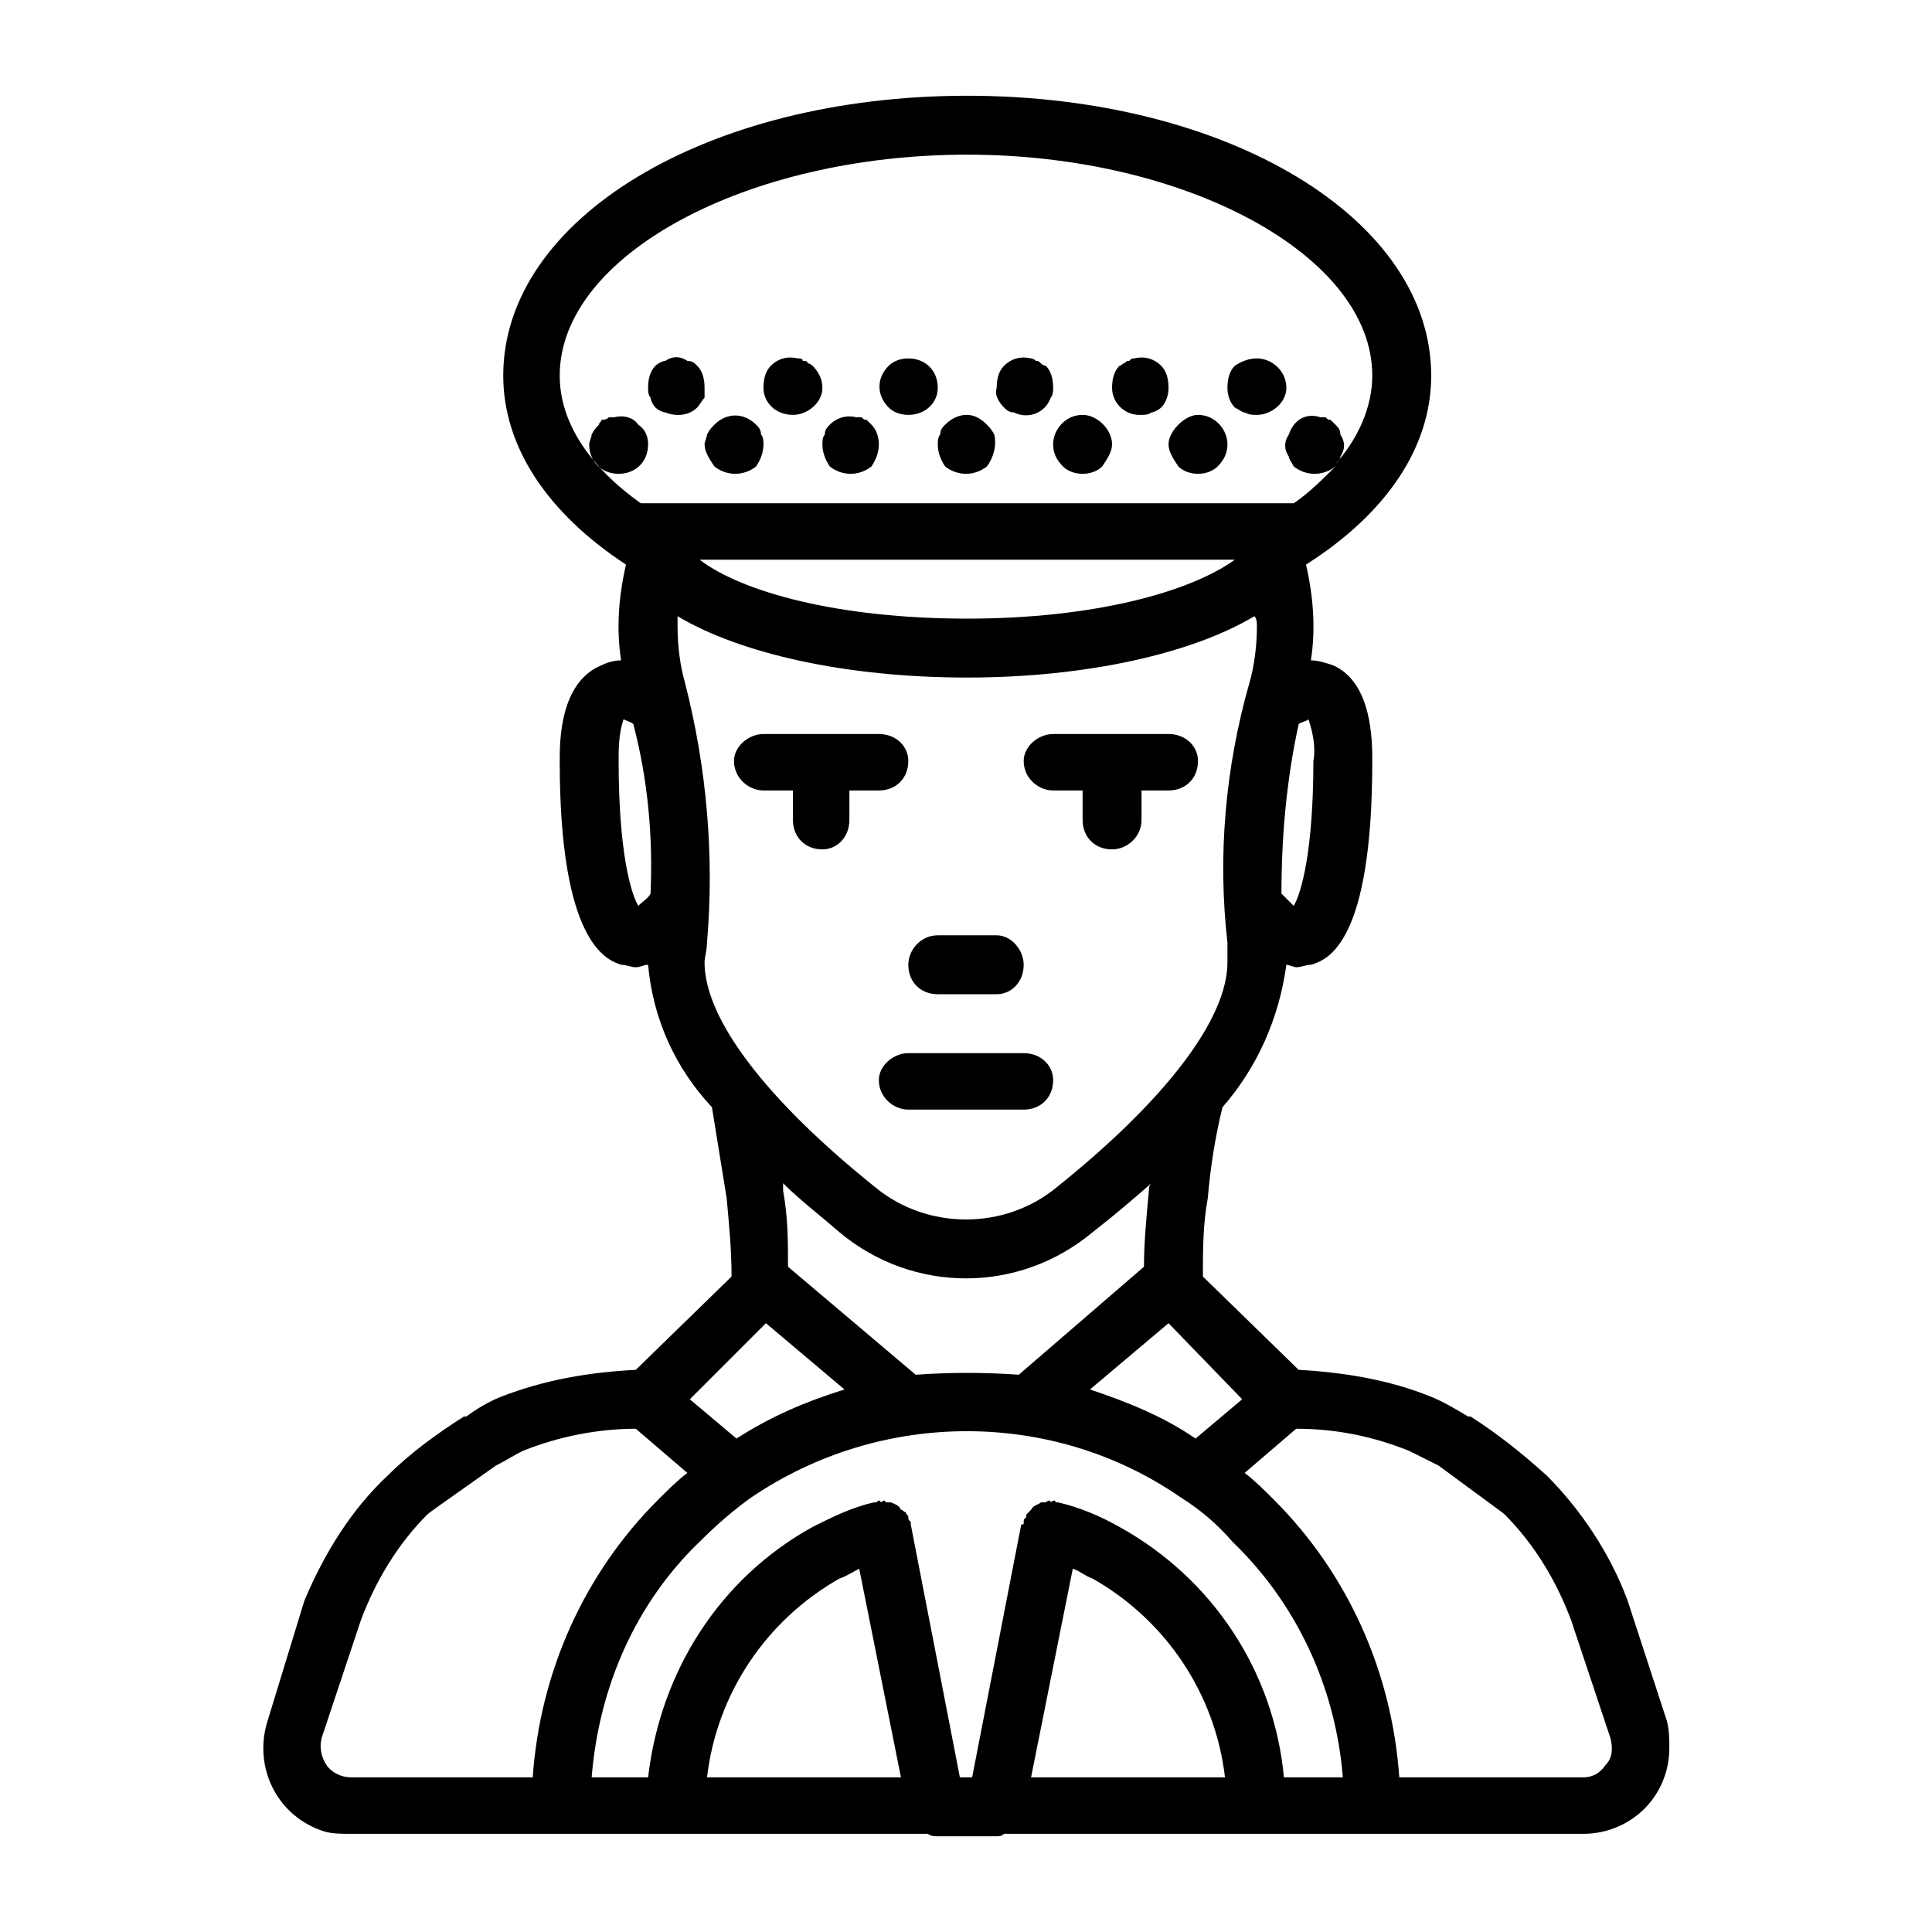 <?xml version="1.0" encoding="UTF-8"?>
<!DOCTYPE svg PUBLIC "-//W3C//DTD SVG 1.1//EN" "http://www.w3.org/Graphics/SVG/1.1/DTD/svg11.dtd">
<!-- Creator: CorelDRAW X7 -->
<svg xmlns="http://www.w3.org/2000/svg" xml:space="preserve" width="0.787in" height="0.787in" version="1.1" style="shape-rendering:geometricPrecision; text-rendering:geometricPrecision; image-rendering:optimizeQuality; fill-rule:evenodd; clip-rule:evenodd"
viewBox="0 0 787 787"
 xmlns:xlink="http://www.w3.org/1999/xlink">
 <defs>
  <style type="text/css">
   <![CDATA[
    .fil0 {fill:black}
   ]]>
  </style>
 </defs>
 <g id="Layer_x0020_1">
  <path class="fil0" d="M382 405l24 0c6,0 11,-5 11,-12 0,-6 -5,-12 -11,-12l-24 0c-7,0 -12,6 -12,12 0,7 5,12 12,12zm98 -215c4,4 12,4 16,0 3,-3 4,-6 4,-9 0,-6 -5,-12 -12,-12 -3,0 -6,2 -8,4 -2,2 -4,5 -4,8 0,3 2,6 4,9zm-47 0c4,4 12,4 16,0 2,-3 4,-6 4,-9 0,-6 -6,-12 -12,-12 -7,0 -12,6 -12,12 0,3 1,6 4,9zm-48 0c5,4 12,4 17,0 3,-4 4,-9 3,-13 -1,-2 -2,-3 -3,-4 -1,-1 -2,-2 -4,-3 -4,-2 -9,-1 -13,3 -1,1 -2,2 -2,4 -1,1 -1,3 -1,4 0,3 1,6 3,9zm-47 0c5,4 12,4 17,0 2,-3 3,-6 3,-9 0,-3 -1,-6 -3,-8 -1,-1 -1,-1 -2,-2 -1,0 -1,0 -2,-1 -1,0 -2,0 -2,0 -4,-1 -8,0 -11,3 -1,1 -2,2 -2,4 -1,1 -1,3 -1,4 0,3 1,6 3,9zm-47 0c5,4 12,4 17,0 2,-3 3,-6 3,-9 0,-1 0,-3 -1,-4 0,-2 -1,-3 -2,-4 -5,-5 -12,-5 -17,0 -1,1 -2,2 -3,4 0,1 -1,3 -1,4 0,3 2,6 4,9zm-27 -9c0,-3 -1,-6 -4,-8 -2,-3 -6,-4 -10,-3 -1,0 -2,0 -2,0 -1,1 -2,1 -3,1 0,1 -1,1 -1,2 -1,1 -2,2 -3,4 0,1 -1,3 -1,4 0,7 5,12 12,12 0,0 0,0 0,0 7,0 12,-5 12,-12zm243 -13c2,1 3,1 5,1 6,0 12,-5 12,-11 0,0 0,0 0,0 0,-7 -6,-12 -12,-12 -3,0 -6,1 -9,3 -2,2 -3,5 -3,9 0,3 1,6 3,8 2,1 3,2 4,2zm-42 1c1,0 3,0 4,-1 1,0 3,-1 4,-2 2,-2 3,-5 3,-8 0,-4 -1,-7 -3,-9 -3,-3 -7,-4 -11,-3 -1,0 -1,0 -2,1 -1,0 -1,0 -2,1 -1,0 -1,1 -2,1 -2,2 -3,5 -3,9 0,6 5,11 11,11 0,0 0,0 1,0zm-95 0c7,0 12,-5 12,-11 0,0 0,0 0,0 0,-7 -5,-12 -12,-12 -3,0 -6,1 -8,3 -5,5 -5,12 0,17 2,2 5,3 8,3zm43 -1c6,3 13,0 15,-6 1,-1 1,-3 1,-4 0,-4 -1,-7 -3,-9 -1,0 -2,-1 -2,-1 -1,-1 -1,-1 -2,-1 -1,-1 -2,-1 -2,-1 -4,-1 -8,0 -11,3 -2,2 -3,5 -3,9 -1,3 1,6 3,8 1,1 2,2 4,2zm-90 1c6,0 12,-5 12,-11 0,-4 -2,-7 -4,-9 0,0 -1,-1 -2,-1 0,-1 -1,-1 -2,-1 0,-1 -1,-1 -2,-1 -4,-1 -8,0 -11,3 -2,2 -3,5 -3,9 0,6 5,11 12,11 0,0 0,0 0,0zm-56 -3c1,1 3,2 4,2 5,2 10,1 13,-2 1,-1 2,-3 3,-4 0,-1 0,-3 0,-4 0,-4 -1,-7 -3,-9 -1,-1 -2,-2 -4,-2 -3,-2 -6,-2 -9,0 -1,0 -3,1 -4,2 -2,2 -3,5 -3,9 0,1 0,3 1,4 0,1 1,3 2,4zm387 553c-2,3 -5,5 -9,5l-75 0c-3,-43 -21,-83 -51,-113 -4,-4 -8,-8 -12,-11l21 -18c16,0 31,3 46,9 4,2 8,4 12,6 23,17 26,19 27,20 12,12 21,27 27,43l16 48c1,4 1,8 -2,11zm-131 5c-4,-43 -29,-81 -67,-102 -7,-4 -16,-8 -25,-10 0,0 0,0 0,0 0,0 0,0 -1,0 0,-1 -1,-1 -2,0 0,-1 -1,-1 -2,0 -1,0 -1,0 -2,0 -1,1 -3,1 -4,3 0,0 -1,1 -1,1 -1,1 -1,1 -1,2 -1,1 -1,1 -1,2 0,0 0,0 0,0 0,1 0,1 -1,1l-20 103 -5 0 -20 -103c0,0 0,0 0,-1 0,0 0,0 0,0 -1,-1 -1,-1 -1,-2 0,-1 -1,-1 -1,-2 -1,0 -1,-1 -2,-1 -1,-2 -2,-2 -4,-3 0,0 -1,0 -2,0 -1,-1 -1,-1 -2,0 -1,-1 -1,-1 -2,0 0,0 0,0 0,0 -1,0 -1,0 -1,0 -9,2 -17,6 -25,10 -38,21 -62,59 -67,102l-23 0c3,-37 18,-71 44,-96 7,-7 14,-13 21,-18 53,-36 123,-36 175,0 8,5 15,11 21,18 26,25 42,59 45,96l-24 0zm-103 0l17 -85c3,1 5,3 8,4 30,17 50,47 54,81l-79 0zm-70 -85l17 85 -79 0c4,-34 24,-64 54,-81 3,-1 6,-3 8,-4l0 0zm-217 80c-2,-3 -3,-7 -2,-11l16 -48c6,-16 15,-31 27,-43 1,-1 4,-3 28,-20 4,-2 7,-4 11,-6 15,-6 31,-9 46,-9l21 18c-4,3 -8,7 -12,11 -30,30 -48,70 -51,113l-74 0c-4,0 -8,-2 -10,-5zm179 -180l32 27c-16,5 -30,11 -44,20l-19 -16 31 -31zm-33 -261c-2,-7 -3,-15 -3,-23 0,-2 0,-3 0,-4 25,15 68,25 118,25 49,0 92,-10 117,-25 1,1 1,3 1,4 0,8 -1,16 -3,23 -10,35 -13,71 -9,106 0,3 0,6 0,8 0,23 -25,56 -70,92 -21,17 -52,17 -73,0 -45,-36 -70,-69 -70,-92 0,-2 1,-5 1,-8 3,-35 0,-71 -9,-106l0 0zm-19 91c-3,-5 -8,-22 -8,-59 0,-5 0,-11 2,-17 2,1 3,1 4,2 6,23 8,46 7,69 -1,2 -3,3 -5,5zm243 -141c-18,13 -57,24 -109,24 -53,0 -92,-11 -109,-24l218 0zm-275 -75c0,-49 76,-90 166,-90 89,0 165,41 165,90 0,13 -6,26 -15,36 1,-1 2,-2 2,-3 2,-3 2,-6 0,-9 0,-2 -1,-3 -2,-4 -1,-1 -1,-1 -2,-2 -1,0 -1,0 -2,-1 -1,0 -2,0 -2,0 -6,-2 -11,1 -13,7 -2,3 -2,6 0,9 0,1 1,2 2,4 5,4 12,4 17,0 -5,5 -11,11 -17,15 -1,0 -2,0 -3,0l-260 0c-1,0 -2,0 -3,0 -21,-15 -33,-33 -33,-52zm299 216c-2,-2 -3,-3 -5,-5 0,-23 2,-46 7,-69 1,-1 3,-1 4,-2 2,6 3,12 2,17 0,37 -5,54 -8,59zm-154 191l-52 -44c0,-10 0,-20 -2,-31 0,-1 0,-2 0,-3 7,7 15,13 23,20 30,25 73,25 103,0 9,-7 16,-13 24,-20 -1,1 -1,2 -1,3 -1,11 -2,21 -2,31l-51 44c-14,-1 -28,-1 -42,0zm114 26c-13,-9 -28,-15 -43,-20l32 -27 30 31 -19 16zm176 66c-7,-19 -19,-37 -33,-51 -10,-9 -20,-17 -31,-24l-1 0c-5,-3 -10,-6 -15,-8 -17,-7 -36,-10 -54,-11l-39 -38c0,-11 0,-21 2,-32 1,-12 3,-25 6,-37 14,-16 23,-36 26,-58 1,0 3,1 4,1 2,0 4,-1 6,-1 7,-2 25,-9 25,-83 0,-8 0,-32 -16,-39 -3,-1 -6,-2 -9,-2 2,-13 1,-26 -2,-39 33,-21 51,-48 51,-77 0,-64 -83,-114 -189,-114 -106,0 -189,50 -189,114 0,29 18,56 50,77 -3,13 -4,26 -2,39 -3,0 -6,1 -8,2 -17,7 -17,31 -17,39 0,74 19,81 25,83 2,0 4,1 6,1 2,0 3,-1 5,-1 2,22 11,42 26,58 2,12 4,25 6,37 1,11 2,21 2,32l-39 38c-19,1 -37,4 -55,11 -5,2 -10,5 -14,8l-1 0c-11,7 -22,15 -31,24 -15,14 -26,32 -34,51l-15 49c-6,19 4,39 23,45 3,1 7,1 11,1l235 0c1,1 3,1 4,1l0 0 24 0c1,0 2,0 3,-1l236 0c19,0 35,-15 35,-35 0,-4 0,-7 -1,-11l-16 -49zm-234 -330l12 0 0 12c0,7 5,12 12,12 6,0 12,-5 12,-12l0 -12 11 0c7,0 12,-5 12,-12 0,-6 -5,-11 -12,-11l-47 0c-6,0 -12,5 -12,11 0,7 6,12 12,12zm-118 0l12 0 0 12c0,7 5,12 12,12 6,0 11,-5 11,-12l0 -12 12 0c7,0 12,-5 12,-12 0,-6 -5,-11 -12,-11l-47 0c-6,0 -12,5 -12,11 0,7 6,12 12,12zm106 107l-47 0c-6,0 -12,5 -12,11 0,7 6,12 12,12l47 0c7,0 12,-5 12,-12 0,-6 -5,-11 -12,-11z"/>
 </g>
</svg>
